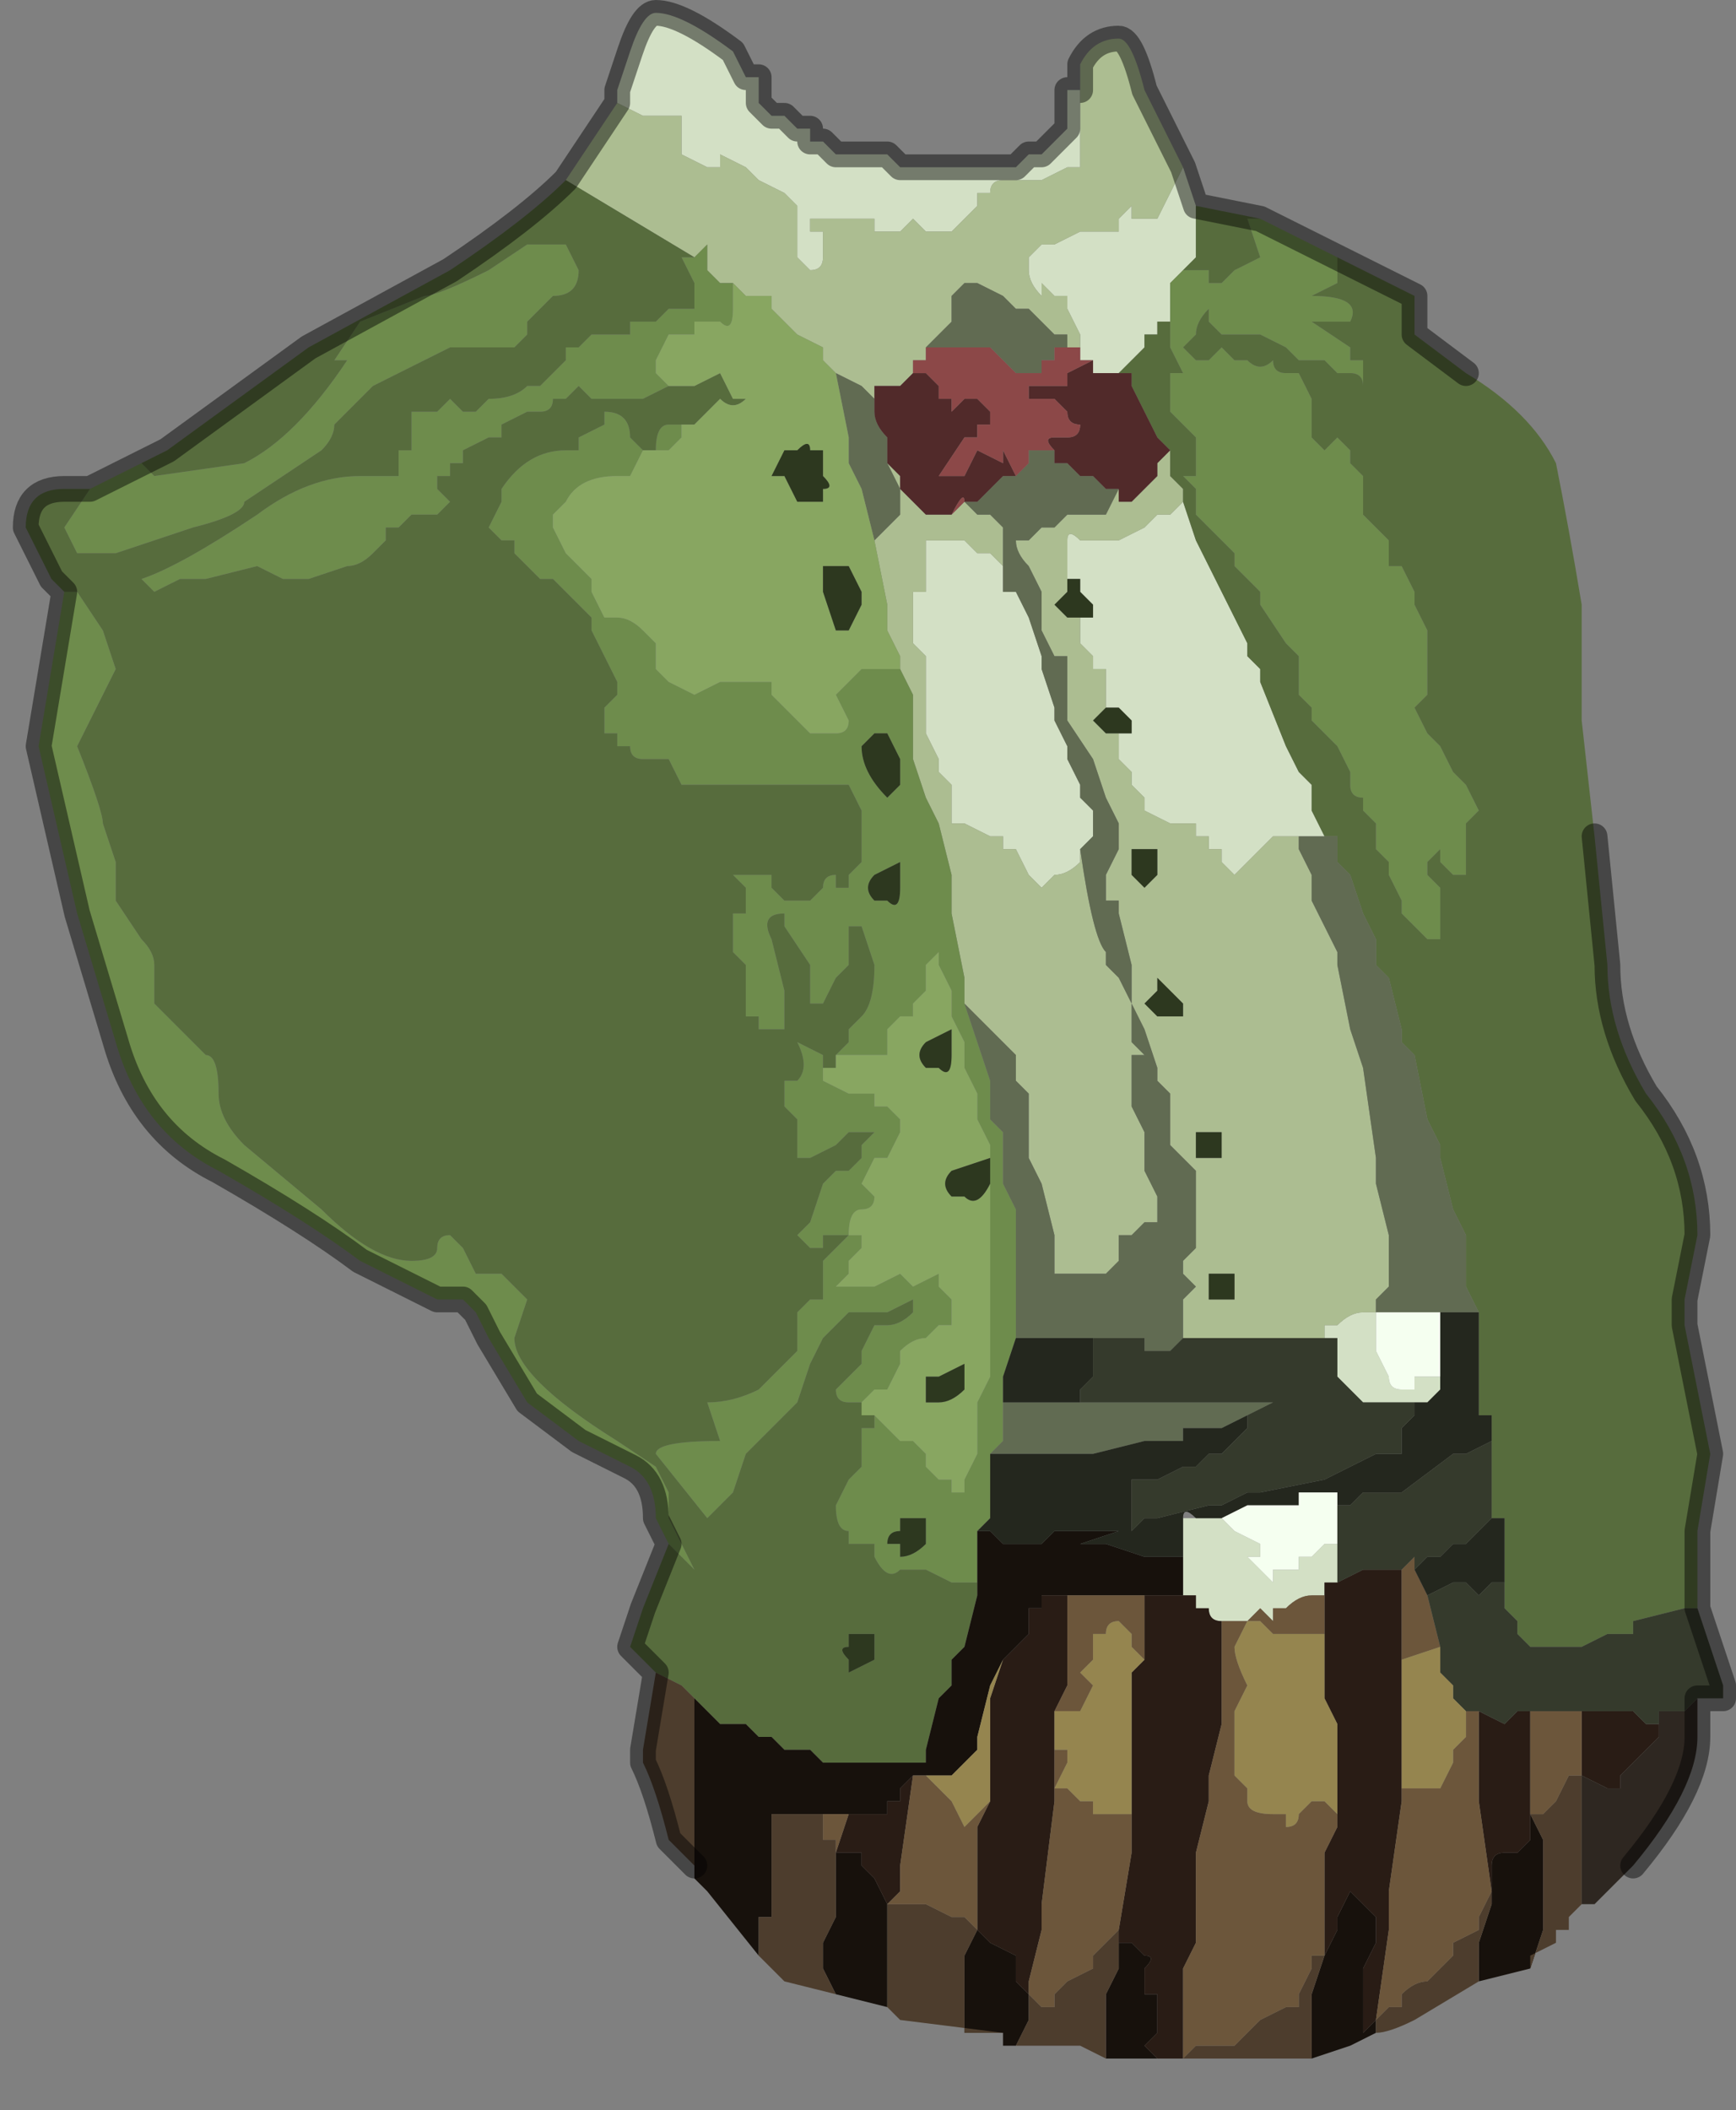 <?xml version="1.0" encoding="UTF-8" standalone="no"?>
<svg xmlns:xlink="http://www.w3.org/1999/xlink" height="8.2px" width="6.75px" xmlns="http://www.w3.org/2000/svg">
  <rect width="100%" height="100%" fill="#808080" stroke="none"/>
  <g transform="matrix(1.0, 0.0, 0.0, 1.0, 3.4, 3.55)">
    <path d="M0.8 -3.2 L0.8 -3.2 0.8 -3.05 0.8 -2.9 0.75 -2.9 0.75 -2.9 0.65 -2.85 0.65 -2.85 0.6 -2.85 0.6 -2.85 0.55 -2.85 0.5 -2.85 0.5 -2.85 Q0.45 -2.85 0.45 -2.8 L0.45 -2.8 0.4 -2.8 Q0.35 -2.85 0.4 -2.8 L0.4 -2.75 0.3 -2.65 0.3 -2.65 0.25 -2.65 0.25 -2.65 0.2 -2.65 0.15 -2.7 0.1 -2.65 0.1 -2.65 0.05 -2.65 0.0 -2.65 0.0 -2.7 -0.05 -2.7 -0.15 -2.7 -0.2 -2.7 -0.2 -2.7 -0.25 -2.7 -0.25 -2.65 -0.2 -2.65 -0.2 -2.55 Q-0.2 -2.5 -0.25 -2.5 L-0.3 -2.55 -0.3 -2.6 -0.3 -2.75 -0.35 -2.8 -0.35 -2.8 -0.45 -2.85 -0.5 -2.9 -0.5 -2.9 -0.6 -2.95 -0.6 -2.9 -0.65 -2.9 -0.75 -2.95 -0.75 -3.1 -0.9 -3.1 -1.0 -3.15 -1.0 -3.2 -0.95 -3.35 Q-0.9 -3.5 -0.85 -3.5 -0.75 -3.5 -0.55 -3.35 L-0.5 -3.25 -0.45 -3.25 -0.45 -3.25 -0.45 -3.15 -0.4 -3.1 -0.4 -3.1 -0.35 -3.1 -0.35 -3.1 -0.3 -3.05 -0.25 -3.05 -0.25 -3.0 -0.2 -3.0 -0.15 -2.95 -0.1 -2.95 0.0 -2.95 0.05 -2.95 0.1 -2.9 0.1 -2.9 0.25 -2.9 0.25 -2.9 0.4 -2.9 0.45 -2.9 0.55 -2.9 0.6 -2.95 0.65 -2.95 0.7 -3.0 0.7 -3.0 0.75 -3.05 0.75 -3.1 0.75 -3.2 0.8 -3.2 0.8 -3.2 M0.8 -2.15 L0.8 -2.25 0.75 -2.35 0.75 -2.4 0.7 -2.4 0.7 -2.4 0.65 -2.45 0.65 -2.4 Q0.6 -2.45 0.6 -2.5 L0.6 -2.55 0.65 -2.6 0.65 -2.6 0.7 -2.6 0.7 -2.6 0.8 -2.65 0.9 -2.65 0.9 -2.65 0.95 -2.65 0.95 -2.65 0.95 -2.7 1.0 -2.75 1.0 -2.7 1.05 -2.7 1.1 -2.7 1.15 -2.8 1.2 -2.9 1.25 -2.75 1.25 -2.55 1.2 -2.5 1.15 -2.45 1.15 -2.3 1.15 -2.3 1.1 -2.3 1.1 -2.25 1.05 -2.25 1.05 -2.2 1.0 -2.15 1.0 -2.15 0.95 -2.1 1.0 -2.1 0.9 -2.1 0.9 -2.1 0.85 -2.1 0.85 -2.15 0.8 -2.15 M1.2 -1.6 L1.25 -1.45 1.3 -1.35 1.35 -1.25 1.45 -1.05 1.45 -1.0 1.5 -0.95 1.5 -0.9 1.6 -0.65 1.65 -0.55 1.7 -0.5 1.7 -0.4 1.75 -0.3 1.75 -0.3 1.7 -0.3 1.65 -0.3 1.55 -0.3 1.5 -0.25 1.5 -0.25 1.45 -0.2 1.4 -0.15 1.35 -0.2 1.35 -0.25 1.3 -0.25 1.3 -0.3 1.25 -0.3 1.25 -0.35 1.2 -0.35 1.15 -0.35 1.05 -0.4 1.05 -0.45 1.0 -0.5 1.0 -0.55 0.95 -0.6 0.95 -0.7 1.0 -0.7 1.0 -0.75 0.95 -0.8 0.9 -0.8 0.9 -0.95 0.85 -0.95 0.85 -1.0 0.8 -1.05 0.8 -1.15 0.8 -1.15 Q0.8 -1.15 0.85 -1.15 L0.85 -1.2 0.8 -1.25 0.8 -1.3 0.8 -1.3 0.75 -1.3 0.75 -1.4 0.75 -1.45 Q0.75 -1.5 0.8 -1.45 L0.8 -1.45 0.85 -1.45 0.85 -1.45 0.9 -1.45 0.95 -1.45 1.05 -1.5 1.05 -1.5 1.1 -1.55 1.15 -1.55 1.15 -1.55 1.2 -1.6 M1.75 1.65 L1.75 1.6 1.8 1.6 Q1.85 1.55 1.9 1.55 L1.95 1.55 1.95 1.7 2.0 1.8 Q2.0 1.85 2.05 1.85 L2.1 1.85 2.1 1.8 2.2 1.8 2.2 1.85 2.15 1.9 2.1 1.9 2.05 1.9 2.0 1.9 1.9 1.9 1.85 1.85 1.8 1.8 1.8 1.75 1.8 1.65 1.75 1.65 M0.5 -1.35 L0.5 -1.25 0.55 -1.25 0.55 -1.25 0.6 -1.15 0.65 -1.0 0.65 -0.95 0.7 -0.8 0.7 -0.8 0.7 -0.75 0.75 -0.65 0.75 -0.6 0.8 -0.5 0.8 -0.45 0.85 -0.4 0.85 -0.35 0.85 -0.3 0.8 -0.25 0.8 -0.2 Q0.75 -0.15 0.7 -0.15 L0.7 -0.15 0.65 -0.1 0.65 -0.1 0.6 -0.15 0.6 -0.15 0.55 -0.25 0.5 -0.25 0.5 -0.3 0.45 -0.3 0.35 -0.35 0.35 -0.35 Q0.3 -0.35 0.3 -0.35 L0.3 -0.5 0.25 -0.55 0.25 -0.6 0.2 -0.7 0.2 -0.75 0.2 -0.85 0.2 -0.9 0.2 -1.0 0.15 -1.05 0.15 -1.15 0.15 -1.25 0.2 -1.25 0.2 -1.4 0.2 -1.45 0.3 -1.45 0.35 -1.45 0.4 -1.4 0.45 -1.4 0.45 -1.4 0.5 -1.35 M1.8 2.45 L1.8 2.6 1.75 2.6 1.75 2.65 1.7 2.65 Q1.65 2.65 1.6 2.7 L1.55 2.7 1.55 2.75 1.5 2.7 1.45 2.75 1.35 2.75 Q1.3 2.75 1.3 2.7 L1.25 2.7 1.25 2.65 1.2 2.65 1.2 2.6 1.2 2.5 1.2 2.35 1.25 2.35 1.35 2.35 1.4 2.4 1.5 2.45 1.5 2.5 1.45 2.5 1.55 2.6 1.55 2.55 1.65 2.55 1.65 2.5 Q1.65 2.5 1.7 2.5 L1.75 2.45 1.8 2.45" fill="#d3e0c5" fill-rule="evenodd" stroke="none"/>
    <path d="M-1.0 -3.15 L-0.9 -3.1 -0.75 -3.1 -0.75 -2.95 -0.65 -2.9 -0.6 -2.9 -0.6 -2.95 -0.5 -2.9 -0.5 -2.9 -0.45 -2.85 -0.35 -2.8 -0.35 -2.8 -0.3 -2.75 -0.3 -2.6 -0.3 -2.55 -0.25 -2.5 Q-0.2 -2.5 -0.2 -2.55 L-0.2 -2.65 -0.25 -2.65 -0.25 -2.7 -0.2 -2.7 -0.2 -2.7 -0.15 -2.7 -0.05 -2.7 0.0 -2.7 0.0 -2.65 0.05 -2.65 0.1 -2.65 0.1 -2.65 0.15 -2.7 0.2 -2.65 0.25 -2.65 0.25 -2.65 0.3 -2.65 0.3 -2.65 0.4 -2.75 0.4 -2.8 Q0.35 -2.85 0.4 -2.8 L0.45 -2.8 0.45 -2.8 Q0.45 -2.85 0.5 -2.85 L0.5 -2.85 0.55 -2.85 0.6 -2.85 0.6 -2.85 0.65 -2.85 0.65 -2.85 0.75 -2.9 0.75 -2.9 0.8 -2.9 0.8 -3.05 0.8 -3.2 0.8 -3.2 0.8 -3.3 Q0.85 -3.4 0.95 -3.4 1.0 -3.4 1.05 -3.2 L1.2 -2.9 1.2 -2.9 1.15 -2.8 1.1 -2.7 1.05 -2.7 1.0 -2.7 1.0 -2.75 0.95 -2.7 0.95 -2.65 0.95 -2.65 0.9 -2.65 0.9 -2.65 0.8 -2.65 0.7 -2.6 0.7 -2.6 0.65 -2.6 0.65 -2.6 0.6 -2.55 0.6 -2.5 Q0.6 -2.45 0.65 -2.4 L0.65 -2.45 0.7 -2.4 0.7 -2.4 0.75 -2.4 0.75 -2.35 0.8 -2.25 0.8 -2.15 0.8 -2.2 0.75 -2.2 0.75 -2.25 0.7 -2.25 0.65 -2.3 0.6 -2.35 0.55 -2.35 0.55 -2.35 0.5 -2.4 0.4 -2.45 0.35 -2.45 0.35 -2.45 0.3 -2.4 0.3 -2.35 0.3 -2.3 0.25 -2.25 0.25 -2.25 0.2 -2.2 0.2 -2.15 0.15 -2.15 0.15 -2.1 0.15 -2.1 0.1 -2.05 0.1 -2.05 0.05 -2.05 0.05 -2.05 0.0 -2.05 0.0 -2.0 -0.05 -2.05 -0.05 -2.05 -0.15 -2.1 -0.15 -2.1 -0.2 -2.15 -0.2 -2.2 -0.3 -2.25 -0.35 -2.3 -0.4 -2.35 -0.4 -2.4 -0.45 -2.4 -0.5 -2.4 -0.5 -2.4 -0.55 -2.45 -0.55 -2.45 -0.55 -2.45 -0.6 -2.45 -0.6 -2.45 -0.65 -2.5 -0.65 -2.55 -0.65 -2.6 -0.7 -2.55 -1.2 -2.85 -1.2 -2.85 -1.0 -3.15 M1.15 -1.8 L1.15 -1.7 1.2 -1.65 1.2 -1.6 1.15 -1.55 1.15 -1.55 1.1 -1.55 1.05 -1.5 1.05 -1.5 0.95 -1.45 0.9 -1.45 0.85 -1.45 0.85 -1.45 0.8 -1.45 0.8 -1.45 Q0.75 -1.5 0.75 -1.45 L0.75 -1.4 0.75 -1.3 0.8 -1.3 0.8 -1.3 0.75 -1.3 0.75 -1.25 0.7 -1.2 0.75 -1.15 0.8 -1.15 0.8 -1.05 0.85 -1.0 0.85 -0.95 0.9 -0.95 0.9 -0.8 0.9 -0.8 0.85 -0.75 0.9 -0.7 0.95 -0.7 0.95 -0.6 1.0 -0.55 1.0 -0.5 1.05 -0.45 1.05 -0.4 1.15 -0.35 1.2 -0.35 1.25 -0.35 1.25 -0.3 1.3 -0.3 1.3 -0.25 1.35 -0.25 1.35 -0.2 1.4 -0.15 1.45 -0.2 1.5 -0.25 1.5 -0.25 1.55 -0.3 1.65 -0.3 1.65 -0.25 1.7 -0.15 1.7 -0.05 1.75 0.05 1.8 0.15 1.8 0.2 1.85 0.45 1.9 0.6 1.95 0.95 1.95 1.05 2.0 1.25 2.0 1.35 2.0 1.45 1.95 1.5 1.95 1.55 1.9 1.55 Q1.85 1.55 1.8 1.6 L1.75 1.6 1.75 1.65 1.6 1.65 1.55 1.65 1.5 1.65 1.2 1.65 1.2 1.6 1.2 1.5 1.25 1.45 1.2 1.4 1.2 1.35 1.25 1.3 1.25 1.2 1.25 1.0 1.15 0.9 1.15 0.85 1.15 0.7 1.1 0.65 1.1 0.6 1.05 0.45 1.0 0.35 1.0 0.2 0.95 0.0 0.95 -0.05 0.9 -0.05 0.9 -0.1 0.9 -0.15 0.95 -0.25 0.95 -0.35 0.9 -0.45 0.85 -0.6 0.75 -0.75 0.75 -1.0 0.7 -1.0 0.65 -1.1 0.65 -1.15 0.65 -1.25 0.6 -1.35 0.6 -1.35 Q0.55 -1.4 0.55 -1.45 L0.6 -1.45 0.6 -1.45 0.65 -1.5 0.7 -1.5 0.75 -1.55 0.8 -1.55 0.9 -1.55 0.9 -1.55 0.95 -1.65 0.95 -1.6 1.0 -1.6 1.0 -1.6 1.05 -1.65 1.1 -1.7 1.1 -1.75 1.15 -1.8 M0.05 -1.75 L0.1 -1.7 0.1 -1.65 0.2 -1.55 0.2 -1.55 0.25 -1.55 0.25 -1.55 0.3 -1.55 0.3 -1.55 0.35 -1.6 0.35 -1.6 0.4 -1.55 0.45 -1.55 0.5 -1.5 0.5 -1.45 0.5 -1.4 0.5 -1.35 0.45 -1.4 0.45 -1.4 0.4 -1.4 0.35 -1.45 0.3 -1.45 0.2 -1.45 0.2 -1.4 0.2 -1.25 0.15 -1.25 0.15 -1.15 0.15 -1.05 0.2 -1.0 0.2 -0.9 0.2 -0.85 0.2 -0.75 0.2 -0.7 0.25 -0.6 0.25 -0.55 0.3 -0.5 0.3 -0.35 Q0.3 -0.35 0.35 -0.35 L0.35 -0.35 0.45 -0.3 0.5 -0.3 0.5 -0.25 0.55 -0.25 0.6 -0.15 0.6 -0.15 0.65 -0.1 0.65 -0.1 0.7 -0.15 0.7 -0.15 Q0.75 -0.15 0.8 -0.2 L0.8 -0.25 Q0.85 0.1 0.9 0.15 L0.9 0.2 0.95 0.25 1.0 0.35 1.0 0.5 1.05 0.55 1.0 0.55 1.0 0.65 1.0 0.75 1.05 0.85 1.05 1.0 1.1 1.1 1.1 1.2 1.05 1.2 1.0 1.25 0.95 1.25 0.95 1.35 0.9 1.4 0.8 1.4 0.7 1.4 0.7 1.25 0.65 1.05 0.6 0.95 0.6 0.7 0.55 0.65 0.55 0.55 0.5 0.5 0.45 0.45 0.35 0.35 0.35 0.25 0.3 0.0 0.3 -0.15 0.25 -0.35 0.2 -0.45 0.15 -0.6 0.15 -0.85 0.1 -0.95 0.1 -1.0 0.05 -1.1 0.05 -1.2 0.0 -1.45 0.05 -1.5 0.1 -1.55 0.1 -1.65 0.05 -1.75 M1.0 -0.25 L1.0 -0.15 1.05 -0.1 1.1 -0.15 1.1 -0.25 1.05 -0.25 1.0 -0.25 M1.35 0.85 L1.3 0.85 1.25 0.85 1.25 0.95 1.3 0.95 1.35 0.95 1.35 0.85 M1.1 0.25 Q1.1 0.25 1.1 0.3 L1.05 0.35 1.1 0.4 1.15 0.4 1.2 0.4 1.2 0.35 1.15 0.3 1.1 0.25 M1.3 1.45 L1.3 1.5 1.35 1.5 1.4 1.5 1.4 1.4 1.35 1.4 1.3 1.4 1.3 1.45" fill="#acbd91" fill-rule="evenodd" stroke="none"/>
    <path d="M-0.7 -2.55 L-0.65 -2.6 -0.65 -2.55 -0.65 -2.5 -0.6 -2.45 -0.6 -2.45 -0.55 -2.45 -0.55 -2.45 -0.55 -2.4 -0.55 -2.35 Q-0.55 -2.25 -0.6 -2.3 L-0.7 -2.3 -0.7 -2.25 -0.8 -2.25 -0.8 -2.25 -0.85 -2.15 -0.85 -2.1 -0.8 -2.05 -0.9 -2.0 -0.95 -2.0 -0.95 -2.0 -1.0 -2.0 -1.05 -2.0 -1.1 -2.0 -1.1 -2.0 -1.15 -2.05 -1.2 -2.0 -1.2 -2.0 -1.25 -2.0 -1.25 -2.0 Q-1.25 -1.95 -1.3 -1.95 L-1.3 -1.95 -1.35 -1.95 -1.45 -1.9 -1.45 -1.85 -1.5 -1.85 -1.5 -1.85 -1.6 -1.8 -1.6 -1.75 -1.65 -1.75 -1.65 -1.7 -1.7 -1.7 -1.7 -1.65 -1.65 -1.6 -1.7 -1.55 -1.75 -1.55 -1.8 -1.55 -1.8 -1.55 -1.85 -1.5 -1.9 -1.5 -1.9 -1.45 -1.9 -1.45 -1.95 -1.4 Q-2.0 -1.35 -2.05 -1.35 L-2.2 -1.3 -2.3 -1.3 Q-2.3 -1.3 -2.4 -1.35 L-2.6 -1.3 -2.7 -1.3 -2.8 -1.25 -2.85 -1.3 Q-2.7 -1.35 -2.4 -1.55 -2.2 -1.7 -2.0 -1.7 L-2.0 -1.7 -1.95 -1.7 -1.9 -1.7 -1.85 -1.7 -1.85 -1.8 -1.8 -1.8 -1.8 -1.95 -1.75 -1.95 -1.7 -1.95 -1.7 -1.95 -1.65 -2.0 -1.6 -1.95 -1.6 -1.95 -1.55 -1.95 -1.55 -1.95 -1.5 -2.0 -1.5 -2.0 Q-1.4 -2.0 -1.35 -2.05 L-1.3 -2.05 -1.2 -2.15 -1.2 -2.2 Q-1.15 -2.2 -1.15 -2.2 L-1.1 -2.25 -1.05 -2.25 Q-1.0 -2.25 -0.95 -2.25 L-0.95 -2.3 -0.85 -2.3 -0.8 -2.35 -0.75 -2.35 Q-0.75 -2.35 -0.7 -2.35 L-0.7 -2.45 -0.75 -2.55 -0.75 -2.55 -0.7 -2.55 -0.7 -2.55 M1.2 -2.5 L1.25 -2.5 1.25 -2.5 1.3 -2.5 1.3 -2.45 1.35 -2.45 1.35 -2.45 1.4 -2.5 1.5 -2.55 1.45 -2.7 1.5 -2.7 1.8 -2.55 1.8 -2.45 1.7 -2.4 Q1.9 -2.4 1.85 -2.3 L1.7 -2.3 1.85 -2.2 1.85 -2.15 1.9 -2.15 1.9 -2.05 1.9 -2.05 Q1.9 -2.1 1.85 -2.1 L1.8 -2.1 1.8 -2.1 1.75 -2.15 1.7 -2.15 1.7 -2.15 1.65 -2.15 1.65 -2.15 1.6 -2.2 1.6 -2.2 1.5 -2.25 1.45 -2.25 1.45 -2.25 1.4 -2.25 1.35 -2.25 Q1.35 -2.25 1.3 -2.3 L1.3 -2.35 Q1.25 -2.3 1.25 -2.25 L1.2 -2.2 1.25 -2.15 1.3 -2.15 1.35 -2.2 1.4 -2.15 1.4 -2.15 1.45 -2.15 Q1.5 -2.1 1.55 -2.15 1.55 -2.1 1.6 -2.1 L1.6 -2.1 1.65 -2.1 1.7 -2.0 1.7 -2.0 1.7 -1.85 1.75 -1.8 1.8 -1.85 1.85 -1.8 1.85 -1.75 1.9 -1.7 1.9 -1.55 1.95 -1.5 2.0 -1.45 2.0 -1.35 2.05 -1.35 2.1 -1.25 2.1 -1.2 2.15 -1.1 2.15 -0.95 2.15 -0.85 2.15 -0.85 2.1 -0.8 2.15 -0.7 2.2 -0.65 2.25 -0.55 2.3 -0.5 2.3 -0.5 2.35 -0.4 2.3 -0.35 2.3 -0.3 2.3 -0.15 2.25 -0.15 2.2 -0.2 2.2 -0.25 2.15 -0.2 2.15 -0.15 2.15 -0.15 2.2 -0.1 2.2 0.1 2.15 0.1 2.05 0.0 2.05 -0.05 2.0 -0.15 2.0 -0.2 1.95 -0.25 1.95 -0.35 1.9 -0.4 1.9 -0.45 Q1.85 -0.45 1.85 -0.5 L1.85 -0.55 1.8 -0.65 1.7 -0.75 1.7 -0.8 1.7 -0.8 1.65 -0.85 1.65 -1.0 1.6 -1.05 1.5 -1.2 1.5 -1.25 1.45 -1.3 1.4 -1.35 1.4 -1.4 1.35 -1.45 1.3 -1.5 1.3 -1.5 1.25 -1.55 1.25 -1.65 1.2 -1.7 1.25 -1.7 1.25 -1.8 1.25 -1.85 1.2 -1.9 1.15 -1.95 1.15 -2.0 Q1.15 -2.05 1.15 -2.1 L1.2 -2.1 1.15 -2.2 1.15 -2.25 1.15 -2.3 1.15 -2.3 1.15 -2.45 1.2 -2.5 M1.15 -2.3 L1.15 -2.3 M0.35 0.35 L0.45 0.65 0.45 0.8 0.5 0.85 0.5 1.05 0.55 1.15 0.55 1.3 0.55 1.6 0.55 1.65 0.5 1.8 0.5 1.9 0.5 2.05 0.45 2.1 0.45 2.15 0.45 2.35 0.4 2.4 0.4 2.6 0.35 2.6 0.3 2.6 0.2 2.55 0.15 2.55 0.1 2.55 Q0.05 2.6 0.0 2.5 L0.0 2.45 -0.05 2.45 -0.1 2.45 -0.1 2.4 Q-0.15 2.4 -0.15 2.3 L-0.15 2.3 -0.1 2.2 -0.05 2.15 -0.05 2.05 -0.05 2.0 0.0 2.0 0.0 1.95 -0.05 1.9 -0.1 1.9 Q-0.15 1.9 -0.15 1.85 L-0.15 1.85 -0.1 1.8 -0.05 1.75 -0.05 1.7 0.0 1.6 0.05 1.6 Q0.1 1.6 0.15 1.55 L0.15 1.5 0.05 1.55 0.0 1.55 -0.05 1.55 -0.1 1.55 -0.15 1.6 -0.2 1.65 -0.2 1.65 -0.25 1.75 -0.25 1.75 -0.3 1.9 -0.3 1.9 -0.35 1.95 -0.35 1.95 -0.5 2.1 -0.55 2.25 -0.65 2.35 -0.85 2.1 Q-0.85 2.05 -0.6 2.05 L-0.65 1.9 Q-0.55 1.9 -0.45 1.85 L-0.35 1.75 -0.35 1.75 -0.3 1.7 -0.3 1.65 -0.3 1.55 -0.25 1.5 -0.2 1.5 -0.2 1.45 -0.2 1.4 -0.2 1.35 -0.15 1.3 -0.15 1.3 -0.1 1.25 -0.1 1.25 -0.15 1.25 -0.2 1.25 -0.2 1.3 -0.25 1.3 -0.3 1.25 -0.25 1.2 -0.25 1.2 -0.2 1.05 -0.15 1.0 -0.15 1.0 -0.1 1.0 -0.1 1.0 -0.05 0.95 -0.05 0.9 0.0 0.85 0.0 0.85 -0.1 0.85 -0.1 0.85 -0.15 0.9 -0.15 0.9 -0.25 0.95 -0.3 0.95 -0.3 0.8 -0.35 0.75 -0.35 0.65 -0.3 0.65 -0.3 0.65 Q-0.25 0.6 -0.3 0.5 L-0.2 0.55 -0.2 0.6 -0.2 0.65 -0.1 0.7 0.0 0.7 0.0 0.75 0.05 0.75 0.1 0.8 0.1 0.85 0.05 0.95 0.0 0.95 0.0 0.95 -0.05 1.05 0.0 1.1 Q0.0 1.15 -0.05 1.15 L-0.05 1.15 Q-0.1 1.15 -0.1 1.25 L-0.05 1.25 -0.05 1.3 -0.1 1.35 -0.1 1.4 -0.15 1.45 -0.1 1.45 -0.05 1.45 Q0.0 1.45 0.0 1.45 L0.0 1.45 0.1 1.4 0.15 1.45 0.25 1.4 0.25 1.45 0.3 1.5 0.3 1.6 0.25 1.6 0.2 1.65 Q0.15 1.65 0.1 1.7 L0.1 1.75 0.05 1.85 0.0 1.85 0.0 1.85 -0.05 1.9 -0.05 1.95 0.0 1.95 0.05 2.0 0.1 2.05 0.15 2.05 0.2 2.1 0.2 2.15 0.25 2.2 0.3 2.2 0.3 2.25 0.35 2.25 0.35 2.2 0.4 2.1 0.4 2.05 0.4 1.9 0.45 1.8 0.45 1.65 0.45 1.55 0.45 1.25 0.45 1.15 0.45 1.05 0.45 1.0 0.45 0.9 0.4 0.8 0.4 0.7 0.35 0.6 0.35 0.5 0.3 0.4 0.3 0.3 0.25 0.2 0.25 0.15 0.25 0.15 0.2 0.2 0.2 0.3 0.15 0.35 0.15 0.4 0.1 0.4 0.05 0.45 0.05 0.55 0.0 0.55 -0.1 0.55 -0.15 0.55 -0.1 0.5 -0.1 0.45 -0.05 0.4 Q0.0 0.35 0.0 0.2 L-0.05 0.05 -0.1 0.05 -0.1 0.1 -0.1 0.2 -0.15 0.25 -0.2 0.35 -0.25 0.35 -0.25 0.2 -0.35 0.05 -0.35 0.0 Q-0.45 0.0 -0.4 0.1 L-0.4 0.1 -0.35 0.3 -0.35 0.45 -0.45 0.45 -0.45 0.4 -0.5 0.4 -0.5 0.4 -0.5 0.2 -0.55 0.15 -0.55 0.1 -0.55 0.0 -0.5 0.0 -0.5 -0.1 -0.55 -0.15 -0.5 -0.15 -0.45 -0.15 -0.4 -0.15 -0.4 -0.1 -0.35 -0.05 -0.3 -0.05 Q-0.25 -0.05 -0.25 -0.05 L-0.2 -0.1 Q-0.2 -0.15 -0.15 -0.15 L-0.15 -0.1 -0.1 -0.1 -0.1 -0.15 -0.05 -0.2 -0.05 -0.25 -0.05 -0.4 -0.1 -0.5 -0.15 -0.5 -0.15 -0.5 -0.2 -0.5 -0.25 -0.5 -0.3 -0.5 -0.3 -0.5 -0.35 -0.5 -0.45 -0.5 -0.55 -0.5 -0.55 -0.5 -0.65 -0.5 -0.7 -0.5 -0.75 -0.5 -0.8 -0.6 -0.9 -0.6 -0.9 -0.6 Q-0.95 -0.6 -0.95 -0.65 L-1.0 -0.65 -1.0 -0.7 -1.05 -0.7 -1.05 -0.8 -1.05 -0.8 -1.0 -0.85 -1.0 -0.9 -1.05 -1.0 -1.1 -1.1 -1.1 -1.15 -1.25 -1.3 -1.25 -1.3 -1.3 -1.3 -1.3 -1.3 -1.35 -1.35 -1.35 -1.35 -1.4 -1.4 -1.4 -1.45 -1.45 -1.45 -1.5 -1.5 -1.5 -1.5 -1.45 -1.6 -1.45 -1.65 Q-1.35 -1.8 -1.2 -1.8 L-1.2 -1.8 -1.15 -1.8 -1.15 -1.85 -1.05 -1.9 -1.05 -1.95 Q-0.95 -1.95 -0.95 -1.85 L-0.95 -1.85 -0.9 -1.8 -0.85 -1.8 Q-0.85 -1.9 -0.8 -1.9 L-0.75 -1.9 -0.75 -1.85 -0.8 -1.8 -0.8 -1.8 -0.9 -1.8 -0.95 -1.7 -0.95 -1.7 -1.0 -1.7 -1.0 -1.7 Q-1.15 -1.7 -1.2 -1.6 L-1.25 -1.55 -1.25 -1.5 -1.2 -1.4 -1.15 -1.35 -1.1 -1.3 -1.1 -1.25 -1.05 -1.15 -1.0 -1.15 Q-0.95 -1.15 -0.9 -1.1 L-0.9 -1.1 -0.85 -1.05 -0.85 -0.95 -0.8 -0.9 -0.7 -0.85 -0.6 -0.9 -0.6 -0.9 -0.55 -0.9 -0.45 -0.9 Q-0.45 -0.9 -0.4 -0.9 L-0.4 -0.85 -0.35 -0.8 -0.35 -0.8 -0.3 -0.75 -0.25 -0.7 -0.2 -0.7 -0.2 -0.7 -0.15 -0.7 -0.15 -0.7 Q-0.1 -0.7 -0.1 -0.75 L-0.15 -0.85 -0.1 -0.9 -0.05 -0.95 -0.05 -0.95 0.0 -0.95 0.0 -0.95 0.05 -0.95 0.1 -0.95 0.15 -0.85 0.15 -0.6 0.2 -0.45 0.25 -0.35 0.3 -0.15 0.3 0.0 0.35 0.25 0.35 0.35 M0.05 -0.7 L0.0 -0.7 -0.05 -0.65 -0.05 -0.65 Q-0.05 -0.55 0.05 -0.45 L0.05 -0.45 0.1 -0.5 0.1 -0.6 0.1 -0.6 0.05 -0.7 0.05 -0.7 M0.0 -0.05 L0.05 -0.05 Q0.1 0.0 0.1 -0.1 L0.1 -0.2 0.0 -0.15 0.0 -0.15 Q-0.05 -0.1 0.0 -0.05 L0.0 -0.05 M0.1 2.4 Q0.05 2.4 0.05 2.45 L0.1 2.45 0.1 2.5 Q0.15 2.5 0.2 2.45 L0.2 2.35 0.1 2.35 0.1 2.4 M-2.85 -1.75 L-2.8 -1.7 -2.45 -1.75 Q-2.25 -1.85 -2.05 -2.15 L-2.1 -2.15 -2.0 -2.3 -1.75 -2.4 Q-1.7 -2.4 -1.5 -2.5 L-1.35 -2.6 -1.2 -2.6 -1.15 -2.5 Q-1.15 -2.4 -1.25 -2.4 L-1.35 -2.3 -1.35 -2.25 -1.3 -2.25 -1.35 -2.25 -1.35 -2.25 -1.4 -2.2 -1.45 -2.2 -1.45 -2.2 -1.55 -2.2 -1.55 -2.2 -1.6 -2.2 -1.65 -2.2 -1.85 -2.1 -1.95 -2.05 -2.1 -1.9 Q-2.1 -1.85 -2.15 -1.8 L-2.3 -1.7 -2.45 -1.6 Q-2.45 -1.55 -2.65 -1.5 L-2.95 -1.4 -3.1 -1.4 -3.15 -1.5 -3.05 -1.65 -3.05 -1.65 -2.85 -1.75 M-3.15 -1.25 L-3.15 -1.25 -3.1 -1.25 -3.0 -1.1 -2.95 -0.95 -3.1 -0.65 Q-3.0 -0.4 -3.0 -0.35 L-2.95 -0.2 -2.95 -0.05 -2.85 0.1 Q-2.8 0.15 -2.8 0.2 L-2.8 0.35 -2.6 0.55 Q-2.55 0.55 -2.55 0.7 -2.55 0.8 -2.45 0.9 L-2.15 1.15 Q-1.95 1.35 -1.8 1.35 -1.7 1.35 -1.7 1.3 -1.7 1.25 -1.65 1.25 L-1.6 1.3 -1.55 1.4 -1.45 1.4 -1.35 1.5 -1.4 1.65 Q-1.4 1.8 -1.0 2.05 L-0.85 2.15 -0.8 2.25 -0.8 2.35 -0.7 2.55 -0.8 2.45 -0.85 2.35 Q-0.85 2.2 -0.95 2.15 L-1.15 2.05 -1.35 1.9 -1.5 1.65 -1.55 1.55 -1.6 1.5 -1.7 1.5 -2.0 1.35 Q-2.2 1.2 -2.55 1.0 -2.85 0.85 -2.95 0.5 L-3.1 0.0 -3.25 -0.65 -3.15 -1.25" fill="#6e8c4c" fill-rule="evenodd" stroke="none"/>
    <path d="M-1.2 -2.85 L-0.7 -2.55 -0.7 -2.55 -0.75 -2.55 -0.75 -2.55 -0.7 -2.45 -0.7 -2.35 Q-0.75 -2.35 -0.75 -2.35 L-0.8 -2.35 -0.85 -2.3 -0.95 -2.3 -0.95 -2.25 Q-1.0 -2.25 -1.05 -2.25 L-1.1 -2.25 -1.15 -2.2 Q-1.15 -2.2 -1.2 -2.2 L-1.2 -2.15 -1.3 -2.05 -1.35 -2.05 Q-1.4 -2.0 -1.5 -2.0 L-1.5 -2.0 -1.55 -1.95 -1.55 -1.95 -1.6 -1.95 -1.6 -1.95 -1.65 -2.0 -1.7 -1.95 -1.7 -1.95 -1.75 -1.95 -1.8 -1.95 -1.8 -1.8 -1.85 -1.8 -1.85 -1.7 -1.9 -1.7 -1.95 -1.7 -2.0 -1.7 -2.0 -1.7 Q-2.2 -1.7 -2.4 -1.55 -2.7 -1.35 -2.85 -1.3 L-2.8 -1.25 -2.7 -1.3 -2.6 -1.3 -2.4 -1.35 Q-2.3 -1.3 -2.3 -1.3 L-2.2 -1.3 -2.05 -1.35 Q-2.0 -1.35 -1.95 -1.4 L-1.9 -1.45 -1.9 -1.45 -1.9 -1.5 -1.85 -1.5 -1.8 -1.55 -1.8 -1.55 -1.75 -1.55 -1.7 -1.55 -1.65 -1.6 -1.7 -1.65 -1.7 -1.7 -1.65 -1.7 -1.65 -1.75 -1.6 -1.75 -1.6 -1.8 -1.5 -1.85 -1.5 -1.85 -1.45 -1.85 -1.45 -1.9 -1.35 -1.95 -1.3 -1.95 -1.3 -1.95 Q-1.25 -1.95 -1.25 -2.0 L-1.25 -2.0 -1.2 -2.0 -1.2 -2.0 -1.15 -2.05 -1.1 -2.0 -1.1 -2.0 -1.05 -2.0 -1.0 -2.0 -0.95 -2.0 -0.95 -2.0 -0.9 -2.0 -0.8 -2.05 -0.75 -2.05 -0.7 -2.05 -0.6 -2.1 -0.6 -2.1 -0.55 -2.0 -0.5 -2.0 Q-0.55 -1.95 -0.6 -2.0 L-0.65 -1.95 -0.7 -1.9 -0.75 -1.9 -0.8 -1.9 Q-0.85 -1.9 -0.85 -1.8 L-0.9 -1.8 -0.95 -1.85 -0.95 -1.85 Q-0.95 -1.95 -1.05 -1.95 L-1.05 -1.9 -1.15 -1.85 -1.15 -1.8 -1.2 -1.8 -1.2 -1.8 Q-1.35 -1.8 -1.45 -1.65 L-1.45 -1.6 -1.5 -1.5 -1.5 -1.5 -1.45 -1.45 -1.4 -1.45 -1.4 -1.4 -1.35 -1.35 -1.35 -1.35 -1.3 -1.3 -1.3 -1.3 -1.25 -1.3 -1.25 -1.3 -1.1 -1.15 -1.1 -1.1 -1.05 -1.0 -1.0 -0.9 -1.0 -0.85 -1.05 -0.8 -1.05 -0.8 -1.05 -0.7 -1.0 -0.7 -1.0 -0.65 -0.95 -0.65 Q-0.95 -0.6 -0.9 -0.6 L-0.9 -0.6 -0.8 -0.6 -0.75 -0.5 -0.7 -0.5 -0.65 -0.5 -0.55 -0.5 -0.55 -0.5 -0.45 -0.5 -0.35 -0.5 -0.3 -0.5 -0.3 -0.5 -0.25 -0.5 -0.2 -0.5 -0.15 -0.5 -0.15 -0.5 -0.1 -0.5 -0.05 -0.4 -0.05 -0.25 -0.05 -0.2 -0.1 -0.15 -0.1 -0.1 -0.15 -0.1 -0.15 -0.15 Q-0.2 -0.15 -0.2 -0.1 L-0.25 -0.05 Q-0.25 -0.05 -0.3 -0.05 L-0.35 -0.05 -0.4 -0.1 -0.4 -0.15 -0.45 -0.15 -0.5 -0.15 -0.55 -0.15 -0.5 -0.1 -0.5 0.0 -0.55 0.0 -0.55 0.1 -0.55 0.15 -0.5 0.2 -0.5 0.4 -0.5 0.4 -0.45 0.4 -0.45 0.45 -0.35 0.45 -0.35 0.3 -0.4 0.1 -0.4 0.1 Q-0.45 0.0 -0.35 0.0 L-0.35 0.05 -0.25 0.2 -0.25 0.35 -0.2 0.35 -0.15 0.25 -0.1 0.2 -0.1 0.1 -0.1 0.05 -0.05 0.05 0.0 0.2 Q0.0 0.35 -0.05 0.4 L-0.1 0.45 -0.1 0.5 -0.15 0.55 -0.15 0.6 -0.2 0.6 -0.2 0.55 -0.3 0.5 Q-0.25 0.6 -0.3 0.65 L-0.3 0.65 -0.35 0.65 -0.35 0.75 -0.3 0.8 -0.3 0.95 -0.25 0.95 -0.15 0.9 -0.15 0.9 -0.1 0.85 -0.1 0.85 0.0 0.85 0.0 0.85 -0.05 0.9 -0.05 0.95 -0.1 1.0 -0.1 1.0 -0.15 1.0 -0.15 1.0 -0.2 1.05 -0.25 1.2 -0.25 1.2 -0.3 1.25 -0.25 1.3 -0.2 1.3 -0.2 1.25 -0.15 1.25 -0.1 1.25 -0.1 1.25 -0.15 1.3 -0.15 1.3 -0.2 1.35 -0.2 1.4 -0.2 1.45 -0.2 1.5 -0.25 1.5 -0.3 1.55 -0.3 1.65 -0.3 1.7 -0.35 1.75 -0.35 1.75 -0.45 1.85 Q-0.55 1.9 -0.65 1.9 L-0.6 2.05 Q-0.85 2.05 -0.85 2.1 L-0.65 2.35 -0.55 2.25 -0.5 2.1 -0.35 1.95 -0.35 1.95 -0.3 1.9 -0.3 1.9 -0.25 1.75 -0.25 1.75 -0.2 1.65 -0.2 1.65 -0.15 1.6 -0.1 1.55 -0.05 1.55 0.0 1.55 0.05 1.55 0.15 1.5 0.15 1.55 Q0.1 1.6 0.05 1.6 L0.0 1.6 -0.05 1.7 -0.05 1.75 -0.1 1.8 -0.15 1.85 -0.15 1.85 Q-0.15 1.9 -0.1 1.9 L-0.05 1.9 0.0 1.95 0.0 2.0 -0.05 2.0 -0.05 2.05 -0.05 2.15 -0.1 2.2 -0.15 2.3 -0.15 2.3 Q-0.15 2.4 -0.1 2.4 L-0.1 2.45 -0.05 2.45 0.0 2.45 0.0 2.5 Q0.05 2.6 0.1 2.55 L0.15 2.55 0.2 2.55 0.3 2.6 0.35 2.6 0.4 2.6 0.4 2.65 0.35 2.85 0.3 2.9 0.3 3.0 0.25 3.05 0.2 3.25 0.2 3.3 0.15 3.3 0.1 3.3 0.05 3.3 0.0 3.3 -0.1 3.3 -0.1 3.3 -0.2 3.3 -0.25 3.25 -0.25 3.25 -0.3 3.25 -0.3 3.25 -0.35 3.25 -0.4 3.2 -0.45 3.2 -0.5 3.15 -0.5 3.15 -0.55 3.15 -0.55 3.15 -0.6 3.15 -0.65 3.1 -0.7 3.05 -0.75 3.0 -0.85 2.95 -0.95 2.85 -0.9 2.7 -0.8 2.45 -0.7 2.55 -0.8 2.35 -0.8 2.25 -0.85 2.15 -1.0 2.05 Q-1.4 1.8 -1.4 1.65 L-1.35 1.5 -1.45 1.4 -1.55 1.4 -1.6 1.3 -1.65 1.25 Q-1.7 1.25 -1.7 1.3 -1.7 1.35 -1.8 1.35 -1.95 1.35 -2.15 1.15 L-2.45 0.9 Q-2.55 0.8 -2.55 0.7 -2.55 0.55 -2.6 0.55 L-2.8 0.35 -2.8 0.2 Q-2.8 0.15 -2.85 0.1 L-2.95 -0.05 -2.95 -0.2 -3.0 -0.35 Q-3.0 -0.4 -3.1 -0.65 L-2.95 -0.95 -3.0 -1.1 -3.1 -1.25 -3.15 -1.25 -3.15 -1.25 -3.2 -1.3 -3.3 -1.5 Q-3.3 -1.65 -3.15 -1.65 L-3.05 -1.65 -3.05 -1.65 -3.15 -1.5 -3.1 -1.4 -2.95 -1.4 -2.65 -1.5 Q-2.45 -1.55 -2.45 -1.6 L-2.3 -1.7 -2.15 -1.8 Q-2.1 -1.85 -2.1 -1.9 L-1.95 -2.05 -1.85 -2.1 -1.65 -2.2 -1.6 -2.2 -1.55 -2.2 -1.55 -2.2 -1.45 -2.2 -1.45 -2.2 -1.4 -2.2 -1.35 -2.25 -1.35 -2.25 -1.3 -2.25 -1.35 -2.25 -1.35 -2.3 -1.25 -2.4 Q-1.15 -2.4 -1.15 -2.5 L-1.2 -2.6 -1.35 -2.6 -1.5 -2.5 Q-1.7 -2.4 -1.75 -2.4 L-2.0 -2.3 -2.1 -2.15 -2.05 -2.15 Q-2.25 -1.85 -2.45 -1.75 L-2.8 -1.7 -2.85 -1.75 -2.75 -1.8 -2.2 -2.2 -1.65 -2.5 Q-1.35 -2.7 -1.2 -2.85 M1.2 -2.5 L1.25 -2.55 1.25 -2.75 1.5 -2.7 1.45 -2.7 1.5 -2.55 1.4 -2.5 1.35 -2.45 1.35 -2.45 1.3 -2.45 1.3 -2.5 1.25 -2.5 1.25 -2.5 1.2 -2.5 M1.15 -2.3 L1.15 -2.3 1.15 -2.25 1.15 -2.2 1.2 -2.1 1.15 -2.1 Q1.15 -2.05 1.15 -2.0 L1.15 -1.95 1.2 -1.9 1.25 -1.85 1.25 -1.8 1.25 -1.7 1.2 -1.7 1.25 -1.65 1.25 -1.55 1.3 -1.5 1.3 -1.5 1.35 -1.45 1.4 -1.4 1.4 -1.35 1.45 -1.3 1.5 -1.25 1.5 -1.2 1.6 -1.05 1.65 -1.0 1.65 -0.85 1.7 -0.8 1.7 -0.8 1.7 -0.75 1.8 -0.65 1.85 -0.55 1.85 -0.5 Q1.85 -0.45 1.9 -0.45 L1.9 -0.4 1.95 -0.35 1.95 -0.25 2.0 -0.2 2.0 -0.15 2.05 -0.05 2.05 0.0 2.15 0.1 2.2 0.1 2.2 -0.1 2.15 -0.15 2.15 -0.15 2.15 -0.2 2.2 -0.25 2.2 -0.2 2.25 -0.15 2.3 -0.15 2.3 -0.3 2.3 -0.35 2.35 -0.4 2.3 -0.5 2.3 -0.5 2.25 -0.55 2.2 -0.65 2.15 -0.7 2.1 -0.8 2.15 -0.85 2.15 -0.85 2.15 -0.95 2.15 -1.1 2.1 -1.2 2.1 -1.25 2.05 -1.35 2.0 -1.35 2.0 -1.45 1.95 -1.5 1.9 -1.55 1.9 -1.7 1.85 -1.75 1.85 -1.8 1.8 -1.85 1.75 -1.8 1.7 -1.85 1.7 -2.0 1.7 -2.0 1.65 -2.1 1.6 -2.1 1.6 -2.1 Q1.55 -2.1 1.55 -2.15 1.5 -2.1 1.45 -2.15 L1.4 -2.15 1.4 -2.15 1.35 -2.2 1.3 -2.15 1.25 -2.15 1.2 -2.2 1.25 -2.25 Q1.25 -2.3 1.3 -2.35 L1.3 -2.3 Q1.35 -2.25 1.35 -2.25 L1.4 -2.25 1.45 -2.25 1.45 -2.25 1.5 -2.25 1.6 -2.2 1.6 -2.2 1.65 -2.15 1.65 -2.15 1.7 -2.15 1.7 -2.15 1.75 -2.15 1.8 -2.1 1.8 -2.1 1.85 -2.1 Q1.9 -2.1 1.9 -2.05 L1.9 -2.05 1.9 -2.15 1.85 -2.15 1.85 -2.2 1.7 -2.3 1.85 -2.3 Q1.9 -2.4 1.7 -2.4 L1.8 -2.45 1.8 -2.55 2.1 -2.4 2.1 -2.25 2.3 -2.1 Q2.55 -1.95 2.65 -1.75 2.7 -1.5 2.75 -1.2 L2.75 -0.75 2.8 -0.3 2.85 0.2 Q2.85 0.45 3.0 0.7 3.2 0.95 3.2 1.25 L3.15 1.5 3.15 1.6 3.25 2.1 3.2 2.4 3.2 2.7 3.15 2.7 2.95 2.75 2.95 2.8 2.9 2.8 2.85 2.8 2.75 2.85 2.7 2.85 2.65 2.85 2.6 2.85 2.55 2.85 2.5 2.8 2.5 2.75 2.45 2.7 2.45 2.6 2.45 2.35 2.4 2.35 2.4 2.2 2.4 2.05 2.4 1.95 2.35 1.95 Q2.35 1.9 2.35 1.8 L2.35 1.55 2.3 1.45 2.3 1.35 2.3 1.25 2.25 1.15 2.2 0.95 2.2 0.9 2.15 0.8 2.1 0.55 2.05 0.5 2.05 0.45 2.0 0.25 1.95 0.2 1.95 0.1 1.9 0.0 1.85 -0.15 1.8 -0.2 1.8 -0.3 1.75 -0.3 1.7 -0.4 1.7 -0.5 1.65 -0.55 1.6 -0.65 1.5 -0.9 1.5 -0.95 1.45 -1.0 1.45 -1.05 1.35 -1.25 1.3 -1.35 1.25 -1.45 1.2 -1.6 1.2 -1.65 1.15 -1.7 1.15 -1.8 1.1 -1.85 1.05 -1.95 1.0 -2.05 1.0 -2.1 0.95 -2.1 1.0 -2.15 1.0 -2.15 1.05 -2.2 1.05 -2.25 1.1 -2.25 1.1 -2.3 1.15 -2.3 M0.0 2.8 L-0.1 2.8 -0.1 2.85 Q-0.15 2.85 -0.1 2.9 L-0.1 2.95 0.0 2.9 0.0 2.8 0.0 2.8" fill="#576c3d" fill-rule="evenodd" stroke="none"/>
    <path d="M-0.15 -2.1 L-0.05 -2.05 -0.05 -2.05 0.0 -2.0 0.0 -1.95 Q0.0 -1.9 0.05 -1.85 L0.05 -1.75 0.1 -1.65 0.1 -1.55 0.05 -1.5 0.0 -1.45 -0.05 -1.65 -0.1 -1.75 -0.1 -1.85 -0.15 -2.1 M0.2 -2.2 L0.25 -2.25 0.25 -2.25 0.3 -2.3 0.3 -2.35 0.3 -2.4 0.35 -2.45 0.35 -2.45 0.4 -2.45 0.5 -2.4 0.55 -2.35 0.55 -2.35 0.6 -2.35 0.65 -2.3 0.7 -2.25 0.75 -2.25 0.75 -2.2 0.7 -2.2 0.7 -2.15 0.65 -2.15 0.65 -2.1 0.6 -2.1 Q0.55 -2.1 0.55 -2.1 0.5 -2.15 0.45 -2.2 L0.45 -2.2 0.4 -2.2 0.3 -2.2 0.3 -2.2 0.25 -2.2 0.2 -2.2 M1.75 -0.3 L1.8 -0.3 1.8 -0.2 1.85 -0.15 1.9 0.0 1.95 0.1 1.95 0.2 2.0 0.25 2.05 0.45 2.05 0.5 2.1 0.55 2.15 0.8 2.2 0.9 2.2 0.95 2.25 1.15 2.3 1.25 2.3 1.35 2.3 1.45 2.35 1.55 2.2 1.55 2.1 1.55 2.05 1.55 2.0 1.55 1.95 1.55 1.95 1.5 2.0 1.45 2.0 1.35 2.0 1.25 1.95 1.05 1.95 0.95 1.9 0.6 1.85 0.45 1.8 0.2 1.8 0.15 1.75 0.05 1.7 -0.05 1.7 -0.15 1.65 -0.25 1.65 -0.3 1.7 -0.3 1.75 -0.3 1.75 -0.3 M0.95 -1.65 L0.9 -1.55 0.9 -1.55 0.8 -1.55 0.75 -1.55 0.7 -1.5 0.65 -1.5 0.6 -1.45 0.6 -1.45 0.55 -1.45 Q0.55 -1.4 0.6 -1.35 L0.6 -1.35 0.65 -1.25 0.65 -1.15 0.65 -1.1 0.7 -1.0 0.75 -1.0 0.75 -0.75 0.85 -0.6 0.9 -0.45 0.95 -0.35 0.95 -0.25 0.9 -0.15 0.9 -0.1 0.9 -0.05 0.95 -0.05 0.95 0.0 1.0 0.2 1.0 0.35 1.05 0.45 1.1 0.6 1.1 0.65 1.15 0.7 1.15 0.85 1.15 0.9 1.25 1.0 1.25 1.2 1.25 1.3 1.2 1.35 1.2 1.4 1.25 1.45 1.2 1.5 1.2 1.6 1.2 1.65 1.15 1.7 1.05 1.7 1.05 1.65 1.0 1.65 0.9 1.65 0.85 1.65 0.6 1.65 0.55 1.65 0.55 1.6 0.55 1.3 0.55 1.15 0.5 1.05 0.5 0.85 0.45 0.8 0.45 0.65 0.35 0.35 0.45 0.45 0.5 0.5 0.55 0.55 0.55 0.65 0.6 0.7 0.6 0.95 0.65 1.05 0.7 1.25 0.7 1.4 0.8 1.4 0.9 1.4 0.95 1.35 0.95 1.25 1.0 1.25 1.05 1.2 1.1 1.2 1.1 1.1 1.05 1.0 1.05 0.85 1.0 0.75 1.0 0.65 1.0 0.55 1.05 0.55 1.0 0.5 1.0 0.35 0.95 0.25 0.9 0.2 0.9 0.15 Q0.85 0.1 0.8 -0.25 L0.85 -0.3 0.85 -0.35 0.85 -0.4 0.8 -0.45 0.8 -0.5 0.75 -0.6 0.75 -0.65 0.7 -0.75 0.7 -0.8 0.7 -0.8 0.65 -0.95 0.65 -1.0 0.6 -1.15 0.55 -1.25 0.55 -1.25 0.5 -1.25 0.5 -1.35 0.5 -1.4 0.5 -1.45 0.5 -1.5 0.45 -1.55 0.4 -1.55 0.35 -1.6 0.4 -1.6 0.4 -1.6 Q0.4 -1.6 0.45 -1.65 L0.45 -1.65 0.5 -1.7 0.5 -1.7 0.55 -1.7 0.55 -1.7 0.6 -1.75 0.6 -1.8 0.65 -1.8 0.65 -1.8 0.7 -1.8 0.7 -1.75 0.75 -1.75 0.8 -1.7 0.85 -1.7 0.85 -1.7 0.9 -1.65 0.95 -1.65 M0.45 2.1 L0.5 2.05 0.5 1.9 0.6 1.9 0.65 1.9 0.8 1.9 0.85 1.9 0.9 1.9 1.05 1.9 1.1 1.9 1.15 1.9 1.2 1.9 1.5 1.9 1.6 1.9 1.65 1.9 1.6 1.9 1.55 1.9 1.45 1.95 1.35 2.0 1.3 2.0 1.2 2.0 1.2 2.05 1.15 2.05 1.05 2.05 0.85 2.1 0.8 2.1 0.65 2.1 0.6 2.1 0.5 2.1 0.45 2.1" fill="#616b52" fill-rule="evenodd" stroke="none"/>
    <path d="M0.0 -2.0 L0.0 -2.05 0.05 -2.05 0.05 -2.05 0.1 -2.05 0.1 -2.05 0.15 -2.1 0.15 -2.1 0.2 -2.1 0.2 -2.1 0.25 -2.05 0.25 -2.0 0.25 -2.0 0.3 -2.0 0.3 -1.95 0.35 -2.0 Q0.35 -2.0 0.4 -2.0 L0.4 -2.0 0.45 -1.95 0.45 -1.95 0.45 -1.9 0.4 -1.9 0.4 -1.85 0.35 -1.85 0.25 -1.7 0.25 -1.7 0.3 -1.7 0.3 -1.7 0.35 -1.7 0.4 -1.8 0.4 -1.8 0.5 -1.75 0.5 -1.8 0.55 -1.7 0.55 -1.7 0.5 -1.7 0.5 -1.7 0.45 -1.65 0.45 -1.65 Q0.4 -1.6 0.4 -1.6 L0.4 -1.6 0.35 -1.6 0.35 -1.6 Q0.35 -1.65 0.3 -1.55 L0.3 -1.55 0.25 -1.55 0.25 -1.55 0.2 -1.55 0.2 -1.55 0.1 -1.65 0.1 -1.7 0.05 -1.75 0.05 -1.85 Q0.0 -1.9 0.0 -1.95 L0.0 -2.0 M1.0 -2.1 L1.0 -2.05 1.05 -1.95 1.1 -1.85 1.15 -1.8 1.1 -1.75 1.1 -1.7 1.05 -1.65 1.0 -1.6 1.0 -1.6 0.95 -1.6 0.95 -1.65 0.9 -1.65 0.85 -1.7 0.85 -1.7 0.8 -1.7 0.75 -1.75 0.7 -1.75 0.7 -1.8 0.7 -1.8 Q0.65 -1.85 0.7 -1.85 L0.7 -1.85 0.75 -1.85 Q0.8 -1.85 0.8 -1.9 L0.8 -1.9 Q0.75 -1.9 0.75 -1.95 L0.7 -2.0 0.65 -2.0 0.65 -2.0 0.6 -2.0 0.6 -2.05 0.65 -2.05 0.75 -2.05 0.75 -2.1 0.85 -2.15 0.85 -2.1 0.9 -2.1 0.9 -2.1 1.0 -2.1" fill="#512a2a" fill-rule="evenodd" stroke="none"/>
    <path d="M0.15 -2.1 L0.15 -2.15 0.2 -2.15 0.2 -2.2 0.25 -2.2 0.3 -2.2 0.3 -2.2 0.4 -2.2 0.45 -2.2 0.45 -2.2 Q0.5 -2.15 0.55 -2.1 0.55 -2.1 0.6 -2.1 L0.65 -2.1 0.65 -2.15 0.7 -2.15 0.7 -2.2 0.75 -2.2 0.8 -2.2 0.8 -2.15 0.85 -2.15 0.75 -2.1 0.75 -2.05 0.65 -2.05 0.6 -2.05 0.6 -2.0 0.65 -2.0 0.65 -2.0 0.7 -2.0 0.75 -1.95 Q0.75 -1.9 0.8 -1.9 L0.8 -1.9 Q0.8 -1.85 0.75 -1.85 L0.7 -1.85 0.7 -1.85 Q0.65 -1.85 0.7 -1.8 L0.7 -1.8 0.65 -1.8 0.65 -1.8 0.6 -1.8 0.6 -1.75 0.55 -1.7 0.5 -1.8 0.5 -1.75 0.4 -1.8 0.4 -1.8 0.35 -1.7 0.3 -1.7 0.3 -1.7 0.25 -1.7 0.25 -1.7 0.35 -1.85 0.4 -1.85 0.4 -1.9 0.45 -1.9 0.45 -1.95 0.45 -1.95 0.4 -2.0 0.4 -2.0 Q0.35 -2.0 0.35 -2.0 L0.3 -1.95 0.3 -2.0 0.25 -2.0 0.25 -2.0 0.25 -2.05 0.2 -2.1 0.2 -2.1 0.15 -2.1 M0.3 -1.55 Q0.35 -1.65 0.35 -1.6 L0.35 -1.6 0.35 -1.6 0.3 -1.55" fill="#8c4848" fill-rule="evenodd" stroke="none"/>
    <path d="M-0.55 -2.45 L-0.55 -2.45 -0.5 -2.4 -0.5 -2.4 -0.45 -2.4 -0.4 -2.4 -0.4 -2.35 -0.35 -2.3 -0.3 -2.25 -0.2 -2.2 -0.2 -2.15 -0.15 -2.1 -0.15 -2.1 -0.1 -1.85 -0.1 -1.75 -0.05 -1.65 0.0 -1.45 0.05 -1.2 0.05 -1.1 0.1 -1.0 0.1 -0.95 0.05 -0.95 0.0 -0.95 0.0 -0.95 -0.05 -0.95 -0.05 -0.95 -0.1 -0.9 -0.15 -0.85 -0.1 -0.75 Q-0.1 -0.7 -0.15 -0.7 L-0.15 -0.7 -0.2 -0.7 -0.2 -0.7 -0.25 -0.7 -0.3 -0.75 -0.35 -0.8 -0.35 -0.8 -0.4 -0.85 -0.4 -0.9 Q-0.45 -0.9 -0.45 -0.9 L-0.55 -0.9 -0.6 -0.9 -0.6 -0.9 -0.7 -0.85 -0.8 -0.9 -0.85 -0.95 -0.85 -1.05 -0.9 -1.1 -0.9 -1.1 Q-0.95 -1.15 -1.0 -1.15 L-1.05 -1.15 -1.1 -1.25 -1.1 -1.3 -1.15 -1.35 -1.2 -1.4 -1.25 -1.5 -1.25 -1.55 -1.2 -1.6 Q-1.15 -1.7 -1.0 -1.7 L-1.0 -1.7 -0.95 -1.7 -0.95 -1.7 -0.9 -1.8 -0.8 -1.8 -0.8 -1.8 -0.75 -1.85 -0.75 -1.9 -0.7 -1.9 -0.65 -1.95 -0.6 -2.0 Q-0.55 -1.95 -0.5 -2.0 L-0.55 -2.0 -0.6 -2.1 -0.6 -2.1 -0.7 -2.05 -0.75 -2.05 -0.8 -2.05 -0.85 -2.1 -0.85 -2.15 -0.8 -2.25 -0.8 -2.25 -0.7 -2.25 -0.7 -2.3 -0.6 -2.3 Q-0.55 -2.25 -0.55 -2.35 L-0.55 -2.4 -0.55 -2.45 M-0.15 0.55 L-0.1 0.55 0.0 0.55 0.05 0.55 0.05 0.45 0.1 0.4 0.15 0.4 0.15 0.35 0.2 0.3 0.2 0.2 0.25 0.15 0.25 0.15 0.25 0.2 0.3 0.3 0.3 0.4 0.35 0.5 0.35 0.6 0.4 0.7 0.4 0.8 0.45 0.9 0.45 1.0 0.45 0.95 0.3 1.0 Q0.25 1.05 0.3 1.1 L0.35 1.1 Q0.4 1.15 0.45 1.05 L0.45 1.15 0.45 1.25 0.45 1.55 0.45 1.65 0.45 1.8 0.4 1.9 0.4 2.05 0.4 2.1 0.35 2.2 0.35 2.25 0.3 2.25 0.3 2.2 0.25 2.2 0.2 2.15 0.2 2.1 0.15 2.05 0.1 2.05 0.05 2.0 0.0 1.95 -0.05 1.95 -0.05 1.9 0.0 1.85 0.0 1.85 0.05 1.85 0.1 1.75 0.1 1.7 Q0.15 1.65 0.2 1.65 L0.25 1.6 0.3 1.6 0.3 1.5 0.25 1.45 0.25 1.4 0.15 1.45 0.1 1.4 0.0 1.45 0.0 1.45 Q0.0 1.45 -0.05 1.45 L-0.1 1.45 -0.15 1.45 -0.1 1.4 -0.1 1.35 -0.05 1.3 -0.05 1.25 -0.1 1.25 Q-0.1 1.15 -0.05 1.15 L-0.05 1.15 Q0.0 1.15 0.0 1.1 L-0.05 1.05 0.0 0.95 0.0 0.95 0.05 0.95 0.1 0.85 0.1 0.8 0.05 0.75 0.0 0.75 0.0 0.7 -0.1 0.7 -0.2 0.65 -0.2 0.6 -0.15 0.6 -0.15 0.55 M0.2 0.5 Q0.15 0.55 0.2 0.6 L0.25 0.6 Q0.3 0.65 0.3 0.55 L0.3 0.45 0.2 0.5 M0.2 1.8 Q0.2 1.85 0.2 1.9 L0.25 1.9 Q0.3 1.9 0.35 1.85 L0.35 1.75 0.25 1.8 0.2 1.8 M-0.25 -1.8 Q-0.25 -1.85 -0.3 -1.8 L-0.3 -1.8 -0.35 -1.8 -0.35 -1.8 -0.4 -1.7 -0.35 -1.7 -0.3 -1.6 -0.3 -1.6 -0.2 -1.6 -0.2 -1.65 Q-0.15 -1.65 -0.2 -1.7 L-0.2 -1.8 -0.25 -1.8 M-0.2 -1.3 L-0.2 -1.25 -0.2 -1.25 -0.15 -1.1 -0.1 -1.1 -0.05 -1.2 -0.05 -1.25 -0.1 -1.35 -0.2 -1.35 -0.2 -1.3" fill="#88a661" fill-rule="evenodd" stroke="none"/>
    <path d="M0.95 -0.7 L0.9 -0.7 0.85 -0.75 0.9 -0.8 0.9 -0.8 0.95 -0.8 1.0 -0.75 1.0 -0.7 0.95 -0.7 M0.8 -1.15 L0.75 -1.15 0.7 -1.2 0.75 -1.25 0.75 -1.3 0.8 -1.3 0.8 -1.25 0.85 -1.2 0.85 -1.15 Q0.8 -1.15 0.8 -1.15 L0.8 -1.15 M0.45 1.0 L0.45 1.05 Q0.4 1.15 0.35 1.1 L0.3 1.1 Q0.25 1.05 0.3 1.0 L0.45 0.95 0.45 1.0 M0.0 -0.05 L0.0 -0.05 Q-0.05 -0.1 0.0 -0.15 L0.0 -0.15 0.1 -0.2 0.1 -0.1 Q0.1 0.0 0.05 -0.05 L0.0 -0.05 M0.05 -0.7 L0.05 -0.7 0.1 -0.6 0.1 -0.6 0.1 -0.5 0.05 -0.45 0.05 -0.45 Q-0.05 -0.55 -0.05 -0.65 L-0.05 -0.65 0.0 -0.7 0.05 -0.7 M1.0 -0.25 L1.05 -0.25 1.1 -0.25 1.1 -0.15 1.05 -0.1 1.0 -0.15 1.0 -0.25 M1.1 0.25 L1.15 0.3 1.2 0.35 1.2 0.4 1.15 0.4 1.1 0.4 1.05 0.35 1.1 0.3 Q1.1 0.25 1.1 0.25 M1.35 0.85 L1.35 0.95 1.3 0.95 1.25 0.95 1.25 0.85 1.3 0.85 1.35 0.85 M0.2 0.5 L0.3 0.45 0.3 0.55 Q0.3 0.65 0.25 0.6 L0.2 0.6 Q0.15 0.55 0.2 0.5 M0.2 1.8 L0.25 1.8 0.35 1.75 0.35 1.85 Q0.3 1.9 0.25 1.9 L0.2 1.9 Q0.2 1.85 0.2 1.8 M0.1 2.4 L0.1 2.35 0.2 2.35 0.2 2.45 Q0.15 2.5 0.1 2.5 L0.1 2.45 0.05 2.45 Q0.05 2.4 0.1 2.4 M1.3 1.45 L1.3 1.4 1.35 1.4 1.4 1.4 1.4 1.5 1.35 1.5 1.3 1.5 1.3 1.45 M0.0 2.8 L0.0 2.8 0.0 2.9 -0.1 2.95 -0.1 2.9 Q-0.15 2.85 -0.1 2.85 L-0.1 2.8 0.0 2.8 M-0.2 -1.3 L-0.2 -1.35 -0.1 -1.35 -0.05 -1.25 -0.05 -1.2 -0.1 -1.1 -0.15 -1.1 -0.2 -1.25 -0.2 -1.25 -0.2 -1.3 M-0.25 -1.8 L-0.2 -1.8 -0.2 -1.7 Q-0.15 -1.65 -0.2 -1.65 L-0.2 -1.6 -0.3 -1.6 -0.3 -1.6 -0.35 -1.7 -0.4 -1.7 -0.35 -1.8 -0.35 -1.8 -0.3 -1.8 -0.3 -1.8 Q-0.25 -1.85 -0.25 -1.8" fill="#2d381f" fill-rule="evenodd" stroke="none"/>
    <path d="M0.4 2.6 L0.4 2.4 0.45 2.4 0.5 2.45 0.55 2.45 0.6 2.45 0.65 2.45 0.7 2.4 0.75 2.4 0.95 2.4 0.8 2.45 0.75 2.45 0.8 2.45 0.85 2.45 0.9 2.45 1.05 2.5 1.15 2.5 1.2 2.5 1.2 2.6 1.2 2.65 1.15 2.65 1.05 2.65 0.95 2.65 0.9 2.65 0.85 2.65 0.8 2.65 0.7 2.65 0.65 2.65 0.65 2.7 0.6 2.7 0.6 2.8 0.55 2.85 0.5 2.9 0.45 3.0 0.4 3.2 0.4 3.25 0.3 3.35 0.25 3.35 0.2 3.35 0.15 3.35 0.1 3.4 0.1 3.45 0.05 3.45 0.05 3.5 -0.05 3.5 -0.1 3.5 -0.1 3.5 -0.1 3.5 -0.2 3.5 -0.2 3.5 -0.3 3.5 -0.4 3.5 -0.4 3.5 -0.4 3.7 -0.4 3.9 -0.45 3.9 -0.45 4.05 -0.65 3.8 -0.7 3.75 -0.7 3.75 -0.7 3.05 -0.65 3.1 -0.6 3.15 -0.55 3.15 -0.55 3.15 -0.5 3.15 -0.5 3.15 -0.45 3.2 -0.4 3.2 -0.35 3.25 -0.3 3.25 -0.3 3.25 -0.25 3.25 -0.25 3.25 -0.2 3.3 -0.1 3.3 -0.1 3.3 0.0 3.3 0.05 3.3 0.1 3.3 0.15 3.3 0.2 3.3 0.2 3.25 0.25 3.05 0.3 3.0 0.3 2.9 0.35 2.85 0.4 2.65 0.4 2.6 M1.75 4.05 L1.8 3.95 1.8 3.9 1.85 3.8 1.9 3.85 1.95 3.9 1.95 4.0 1.9 4.1 1.9 4.25 Q1.9 4.3 1.9 4.35 L1.95 4.3 1.95 4.35 1.85 4.4 1.7 4.45 1.7 4.4 1.7 4.3 1.7 4.2 1.75 4.05 M0.95 3.95 L0.95 4.0 1.0 4.0 1.05 4.05 Q1.1 4.05 1.05 4.1 L1.05 4.2 1.1 4.2 1.1 4.35 1.05 4.4 1.1 4.45 1.15 4.45 1.0 4.45 0.9 4.45 0.9 4.2 0.95 4.1 0.95 3.95 M0.4 3.95 L0.45 4.0 0.55 4.05 0.55 4.15 0.6 4.2 0.6 4.3 0.55 4.4 0.5 4.4 0.5 4.35 0.45 4.35 0.4 4.35 0.35 4.35 0.35 4.05 0.4 3.95 M0.05 3.85 L0.05 4.2 0.05 4.25 -0.15 4.2 -0.2 4.1 -0.2 4.1 -0.2 4.0 -0.15 3.9 -0.15 3.8 -0.15 3.65 -0.1 3.65 -0.05 3.65 -0.05 3.7 0.0 3.75 0.05 3.85 M2.55 4.1 L2.35 4.15 2.35 4.0 2.4 3.85 2.4 3.8 2.4 3.7 Q2.4 3.65 2.45 3.65 L2.5 3.65 2.55 3.6 2.55 3.5 2.6 3.6 2.6 3.7 2.6 3.95 2.55 4.1" fill="#17110c" fill-rule="evenodd" stroke="none"/>
    <path d="M1.2 4.45 L1.25 4.4 1.3 4.4 1.4 4.4 1.45 4.35 1.5 4.3 1.6 4.25 1.65 4.25 1.65 4.2 1.7 4.1 1.7 4.05 1.75 4.05 1.7 4.2 1.7 4.3 1.7 4.4 1.7 4.45 1.55 4.45 1.2 4.45 M1.95 4.35 L1.95 4.3 2.0 4.25 2.05 4.25 2.05 4.2 Q2.1 4.15 2.15 4.15 L2.2 4.1 2.25 4.05 2.25 4.0 2.35 3.95 2.35 3.9 2.4 3.8 2.4 3.85 2.35 4.0 2.35 4.15 2.1 4.3 Q2.0 4.35 1.95 4.35 M-0.7 3.05 L-0.7 3.75 -0.7 3.7 -0.8 3.6 Q-0.85 3.4 -0.9 3.3 L-0.9 3.25 -0.85 2.95 -0.75 3.0 -0.7 3.05 M-0.45 4.05 L-0.45 3.9 -0.4 3.9 -0.4 3.7 -0.4 3.5 -0.4 3.5 -0.3 3.5 -0.2 3.5 -0.2 3.6 -0.15 3.6 -0.15 3.65 -0.15 3.8 -0.15 3.9 -0.2 4.0 -0.2 4.1 -0.2 4.1 -0.15 4.2 -0.35 4.15 -0.45 4.05 M0.95 3.95 L0.95 4.1 0.9 4.2 0.9 4.45 0.8 4.4 0.55 4.4 0.6 4.3 0.6 4.2 0.65 4.25 0.7 4.25 0.7 4.2 0.75 4.15 0.85 4.1 0.85 4.05 0.9 4.0 0.95 3.95 M0.4 3.95 L0.35 4.05 0.35 4.35 0.4 4.35 0.45 4.35 0.5 4.35 0.1 4.3 0.05 4.25 0.05 4.2 0.05 3.85 0.1 3.85 0.15 3.85 0.2 3.85 0.3 3.9 0.35 3.9 0.4 3.95 M1.25 4.65 L1.2 4.65 1.3 4.65 1.25 4.65 M2.75 3.85 L2.7 3.9 2.7 3.95 2.65 3.95 2.65 4.0 2.55 4.05 2.55 4.1 2.6 3.95 2.6 3.7 2.6 3.6 2.55 3.5 2.6 3.5 2.65 3.45 2.7 3.35 2.75 3.35 2.75 3.85" fill="#4d3d2d" fill-rule="evenodd" stroke="none"/>
    <path d="M1.8 2.6 L1.9 2.55 2.0 2.55 2.05 2.55 2.05 2.65 2.05 2.8 2.05 2.9 2.05 3.05 2.05 3.4 2.05 3.45 2.0 3.8 2.0 3.95 1.95 4.3 1.9 4.35 Q1.9 4.3 1.9 4.25 L1.9 4.1 1.95 4.0 1.95 3.9 1.9 3.85 1.85 3.8 1.8 3.9 1.8 3.95 1.75 4.05 1.75 3.8 1.75 3.65 1.8 3.55 1.8 3.5 1.8 3.15 1.75 3.05 1.75 2.8 1.75 2.6 1.8 2.6 M1.35 2.75 L1.35 3.1 1.35 3.15 1.3 3.35 1.3 3.45 1.25 3.65 1.25 3.95 1.25 4.0 1.2 4.1 1.2 4.35 1.2 4.45 1.15 4.45 1.1 4.45 1.05 4.4 1.1 4.35 1.1 4.2 1.05 4.2 1.05 4.1 Q1.1 4.05 1.05 4.05 L1.0 4.0 0.95 4.0 0.95 3.95 1.0 3.65 1.0 3.5 1.0 3.15 1.0 2.95 1.05 2.9 1.05 2.75 1.05 2.65 1.15 2.65 1.2 2.65 1.25 2.65 1.25 2.7 1.3 2.7 Q1.3 2.75 1.35 2.75 M2.4 3.8 L2.35 3.45 2.35 3.1 2.45 3.15 2.5 3.1 2.55 3.1 2.55 3.5 2.55 3.6 2.5 3.65 2.45 3.65 Q2.4 3.65 2.4 3.7 L2.4 3.8 M0.8 2.65 L0.75 2.65 0.75 3.0 0.7 3.1 0.7 3.25 0.7 3.3 0.7 3.45 0.65 3.85 0.65 3.95 0.6 4.15 0.6 4.2 0.55 4.15 0.55 4.05 0.45 4.0 0.4 3.95 0.4 3.7 0.4 3.55 0.45 3.45 0.45 3.2 0.45 3.05 0.5 2.9 0.55 2.85 0.6 2.8 0.6 2.7 0.65 2.7 0.65 2.65 0.7 2.65 0.8 2.65 M-0.1 3.5 L-0.1 3.5 -0.05 3.5 0.05 3.5 0.05 3.45 0.1 3.45 0.1 3.4 0.15 3.35 0.1 3.7 0.1 3.8 0.05 3.85 0.0 3.75 -0.05 3.7 -0.05 3.65 -0.1 3.65 -0.15 3.65 -0.15 3.65 -0.1 3.5 M2.75 3.1 L2.9 3.1 2.95 3.1 3.0 3.15 3.05 3.15 3.05 3.2 2.95 3.3 2.9 3.35 2.9 3.4 2.85 3.4 2.75 3.35 2.75 3.15 2.75 3.1" fill="#291c15" fill-rule="evenodd" stroke="none"/>
    <path d="M2.05 2.55 L2.1 2.5 2.1 2.55 2.15 2.65 2.2 2.85 2.05 2.9 2.05 2.8 2.05 2.65 2.05 2.55 M1.75 2.6 L1.75 2.8 1.6 2.8 1.55 2.8 1.5 2.75 1.45 2.75 1.4 2.85 Q1.4 2.9 1.45 3.0 L1.4 3.1 1.4 3.2 1.4 3.35 1.45 3.4 1.45 3.45 Q1.45 3.5 1.55 3.5 L1.6 3.5 1.6 3.55 Q1.65 3.55 1.65 3.5 L1.7 3.45 1.75 3.45 1.8 3.5 1.8 3.55 1.75 3.65 1.75 3.8 1.75 4.05 1.7 4.05 1.7 4.1 1.65 4.2 1.65 4.25 1.6 4.25 1.5 4.3 1.45 4.35 1.4 4.4 1.3 4.4 1.25 4.4 1.2 4.45 1.2 4.35 1.2 4.1 1.25 4.0 1.25 3.95 1.25 3.65 1.3 3.45 1.3 3.35 1.35 3.15 1.35 3.1 1.35 2.75 1.45 2.75 1.5 2.7 1.55 2.75 1.55 2.7 1.6 2.7 Q1.65 2.65 1.7 2.65 L1.75 2.65 1.75 2.6 M1.95 4.3 L2.0 3.95 2.0 3.8 2.05 3.45 2.05 3.4 2.1 3.4 2.15 3.4 2.2 3.4 2.25 3.3 2.25 3.25 2.3 3.2 2.3 3.1 2.35 3.1 2.35 3.45 2.4 3.8 2.35 3.9 2.35 3.95 2.25 4.0 2.25 4.05 2.2 4.1 2.15 4.15 Q2.1 4.15 2.05 4.2 L2.05 4.25 2.0 4.25 1.95 4.3 M1.05 2.65 L1.05 2.75 1.05 2.9 1.0 2.85 1.0 2.8 0.95 2.75 Q0.9 2.75 0.9 2.8 L0.85 2.8 0.85 2.9 Q0.8 2.95 0.8 2.95 L0.85 3.0 0.8 3.1 0.75 3.1 0.7 3.1 0.75 3.0 0.75 2.65 0.8 2.65 0.85 2.65 0.9 2.65 0.95 2.65 1.05 2.65 M1.0 3.5 L1.0 3.65 0.95 3.95 0.9 4.0 0.85 4.05 0.85 4.1 0.75 4.15 0.7 4.2 0.7 4.25 0.65 4.25 0.6 4.2 0.6 4.15 0.65 3.95 0.65 3.85 0.7 3.45 0.7 3.3 0.7 3.25 0.75 3.25 0.75 3.3 0.7 3.4 Q0.75 3.4 0.75 3.4 L0.8 3.45 0.85 3.45 0.85 3.5 0.9 3.5 0.95 3.5 1.0 3.5 M0.45 3.45 L0.4 3.55 0.4 3.7 0.4 3.95 0.35 3.9 0.3 3.9 0.2 3.85 0.15 3.85 0.1 3.85 0.05 3.85 0.1 3.8 0.1 3.7 0.15 3.35 0.2 3.35 0.25 3.4 0.3 3.45 0.35 3.55 0.4 3.5 0.45 3.45 M-0.2 3.5 L-0.2 3.5 -0.1 3.5 -0.1 3.5 -0.15 3.65 -0.15 3.65 -0.15 3.6 -0.2 3.6 -0.2 3.5 M2.55 3.1 L2.65 3.1 2.7 3.1 2.75 3.1 2.75 3.15 2.75 3.35 2.7 3.35 2.65 3.45 2.6 3.5 2.55 3.5 2.55 3.1" fill="#6c563b" fill-rule="evenodd" stroke="none"/>
    <path d="M2.35 1.55 L2.35 1.8 Q2.35 1.9 2.35 1.95 L2.4 1.95 2.4 2.05 2.3 2.1 2.25 2.1 2.05 2.25 2.0 2.25 1.9 2.25 1.85 2.3 1.8 2.3 1.8 2.25 1.75 2.25 1.65 2.25 1.65 2.3 1.6 2.3 1.5 2.3 1.45 2.3 1.35 2.35 1.25 2.35 Q1.2 2.3 1.2 2.35 L1.2 2.5 1.15 2.5 1.05 2.5 0.9 2.45 0.85 2.45 0.8 2.45 0.75 2.45 0.8 2.45 0.95 2.4 0.75 2.4 0.7 2.4 0.65 2.45 0.6 2.45 0.55 2.45 0.5 2.45 0.45 2.4 0.4 2.4 0.45 2.35 0.45 2.15 0.45 2.1 0.5 2.1 0.6 2.1 0.65 2.1 0.8 2.1 0.85 2.1 1.05 2.05 1.15 2.05 1.2 2.05 1.2 2.0 1.3 2.0 1.35 2.0 1.45 1.95 1.45 2.0 1.4 2.05 1.35 2.1 1.3 2.1 1.25 2.15 1.2 2.15 1.1 2.2 1.05 2.2 1.0 2.2 1.0 2.4 1.05 2.35 1.1 2.35 1.3 2.3 1.35 2.3 1.45 2.25 1.5 2.25 1.75 2.2 1.95 2.1 2.05 2.1 2.05 2.0 2.1 1.95 2.1 1.9 2.15 1.9 2.2 1.85 2.2 1.8 2.2 1.7 2.2 1.55 2.35 1.55 M2.4 2.35 L2.45 2.35 2.45 2.6 2.4 2.6 2.35 2.65 2.3 2.6 2.25 2.6 2.15 2.65 2.1 2.55 2.15 2.5 2.2 2.5 2.25 2.45 2.3 2.45 2.4 2.35 M0.55 1.65 L0.6 1.65 0.85 1.65 0.85 1.8 0.8 1.85 0.8 1.9 0.65 1.9 0.6 1.9 0.5 1.9 0.5 1.8 0.55 1.65" fill="#24271e" fill-rule="evenodd" stroke="none"/>
    <path d="M2.2 1.55 L2.2 1.7 2.2 1.8 2.1 1.8 2.1 1.85 2.05 1.85 Q2.0 1.85 2.0 1.8 L1.95 1.7 1.95 1.55 2.0 1.55 2.05 1.55 2.1 1.55 2.2 1.55 M1.8 2.3 L1.8 2.45 1.75 2.45 1.7 2.5 Q1.65 2.5 1.65 2.5 L1.65 2.55 1.55 2.55 1.55 2.6 1.45 2.5 1.5 2.5 1.5 2.45 1.4 2.4 1.35 2.35 1.45 2.3 1.5 2.3 1.6 2.3 1.65 2.3 1.65 2.25 1.75 2.25 1.8 2.25 1.8 2.3" fill="#f5fff0" fill-rule="evenodd" stroke="none"/>
    <path d="M2.4 2.05 L2.4 2.2 2.4 2.35 2.3 2.45 2.25 2.45 2.2 2.5 2.15 2.5 2.1 2.55 2.1 2.5 2.05 2.55 2.0 2.55 1.9 2.55 1.8 2.6 1.8 2.45 1.8 2.3 1.85 2.3 1.9 2.25 2.0 2.25 2.05 2.25 2.25 2.1 2.3 2.1 2.4 2.05 M2.45 2.6 L2.45 2.7 2.5 2.75 2.5 2.8 2.55 2.85 2.6 2.85 2.65 2.85 2.7 2.85 2.75 2.85 2.85 2.8 2.9 2.8 2.95 2.8 2.95 2.75 3.15 2.7 3.2 2.7 3.3 3.0 3.3 3.05 3.2 3.05 3.15 3.1 3.05 3.1 3.05 3.15 3.0 3.15 2.95 3.1 2.9 3.1 2.75 3.1 2.7 3.1 2.65 3.1 2.55 3.1 2.5 3.1 2.45 3.15 2.35 3.1 2.3 3.1 2.25 3.05 2.25 3.0 2.2 2.95 2.2 2.85 2.15 2.65 2.25 2.6 2.3 2.6 2.35 2.65 2.4 2.6 2.45 2.6 M1.2 1.65 L1.5 1.65 1.55 1.65 1.6 1.65 1.75 1.65 1.8 1.65 1.8 1.75 1.8 1.8 1.85 1.85 1.9 1.9 2.0 1.9 2.05 1.9 2.1 1.9 2.1 1.95 2.05 2.0 2.05 2.1 1.95 2.1 1.75 2.2 1.5 2.25 1.45 2.25 1.35 2.3 1.3 2.3 1.1 2.35 1.05 2.35 1.0 2.4 1.0 2.2 1.05 2.2 1.1 2.2 1.2 2.15 1.25 2.15 1.3 2.1 1.35 2.1 1.4 2.05 1.45 2.0 1.45 1.95 1.55 1.9 1.6 1.9 1.65 1.9 1.6 1.9 1.5 1.9 1.2 1.9 1.15 1.9 1.1 1.9 1.05 1.9 0.9 1.9 0.85 1.9 0.8 1.9 0.8 1.85 0.85 1.8 0.85 1.65 0.9 1.65 1.0 1.65 1.05 1.65 1.05 1.7 1.15 1.7 1.2 1.65" fill="#353a2c" fill-rule="evenodd" stroke="none"/>
    <path d="M1.75 2.8 L1.75 3.05 1.8 3.15 1.8 3.5 1.75 3.45 1.7 3.45 1.65 3.5 Q1.65 3.55 1.6 3.55 L1.6 3.5 1.55 3.5 Q1.45 3.5 1.45 3.45 L1.45 3.4 1.4 3.35 1.4 3.2 1.4 3.1 1.45 3.0 Q1.4 2.9 1.4 2.85 L1.45 2.75 1.5 2.75 1.55 2.8 1.6 2.8 1.75 2.8 M2.05 3.4 L2.05 3.05 2.05 2.9 2.2 2.85 2.2 2.95 2.25 3.0 2.25 3.05 2.3 3.1 2.3 3.2 2.25 3.25 2.25 3.3 2.2 3.4 2.15 3.4 2.1 3.4 2.05 3.4 M1.05 2.9 L1.0 2.95 1.0 3.15 1.0 3.5 0.95 3.5 0.9 3.5 0.85 3.5 0.85 3.45 0.8 3.45 0.75 3.4 Q0.75 3.4 0.7 3.4 L0.75 3.3 0.75 3.25 0.7 3.25 0.7 3.1 0.75 3.1 0.8 3.1 0.85 3.0 0.8 2.95 Q0.8 2.95 0.85 2.9 L0.85 2.8 0.9 2.8 Q0.9 2.75 0.95 2.75 L1.0 2.8 1.0 2.85 1.05 2.9 M0.5 2.9 L0.45 3.05 0.45 3.2 0.45 3.45 0.4 3.5 0.35 3.55 0.3 3.45 0.25 3.4 0.2 3.35 0.25 3.35 0.3 3.35 0.4 3.25 0.4 3.2 0.45 3.0 0.5 2.9" fill="#95854f" fill-rule="evenodd" stroke="none"/>
    <path d="M3.2 3.05 L3.2 3.2 Q3.2 3.4 2.95 3.7 L2.8 3.85 2.75 3.85 2.75 3.35 2.85 3.4 2.9 3.4 2.9 3.35 2.95 3.3 3.05 3.2 3.05 3.15 3.05 3.1 3.15 3.1 3.2 3.05" fill="#2e2721" fill-rule="evenodd" stroke="none"/>
    <path d="M0.8 -3.2 L0.8 -3.2 0.75 -3.2 0.75 -3.1 0.75 -3.05 0.7 -3.0 0.7 -3.0 0.65 -2.95 0.6 -2.95 0.55 -2.9 0.45 -2.9 0.4 -2.9 0.25 -2.9 0.25 -2.9 0.1 -2.9 0.1 -2.9 0.05 -2.95 0.0 -2.95 -0.1 -2.95 -0.15 -2.95 -0.2 -3.0 -0.25 -3.0 -0.25 -3.05 -0.3 -3.05 -0.35 -3.1 -0.35 -3.1 -0.4 -3.1 -0.4 -3.1 -0.45 -3.15 -0.45 -3.25 -0.45 -3.25 -0.5 -3.25 -0.55 -3.35 Q-0.75 -3.5 -0.85 -3.5 -0.9 -3.5 -0.95 -3.35 L-1.0 -3.2 -1.0 -3.15 -1.2 -2.85 -1.2 -2.85 Q-1.35 -2.7 -1.65 -2.5 L-2.2 -2.2 -2.75 -1.8 -2.85 -1.75 -3.05 -1.65 -3.15 -1.65 Q-3.3 -1.65 -3.3 -1.5 L-3.2 -1.3 -3.15 -1.25 -3.25 -0.65 -3.1 0.0 -2.95 0.5 Q-2.85 0.85 -2.55 1.0 -2.2 1.2 -2.0 1.35 L-1.7 1.5 -1.6 1.5 -1.55 1.55 -1.5 1.65 -1.35 1.9 -1.15 2.05 -0.95 2.15 Q-0.85 2.2 -0.85 2.35 L-0.8 2.45 -0.9 2.7 -0.95 2.85 -0.85 2.95 -0.9 3.25 -0.9 3.3 Q-0.85 3.4 -0.8 3.6 L-0.7 3.7 M1.2 -2.9 L1.2 -2.9 1.05 -3.2 Q1.0 -3.4 0.95 -3.4 0.85 -3.4 0.8 -3.3 L0.8 -3.2 M1.25 -2.75 L1.2 -2.9 M1.5 -2.7 L1.25 -2.75 M3.2 2.7 L3.2 2.4 3.25 2.1 3.15 1.6 3.15 1.5 3.2 1.25 Q3.2 0.95 3.0 0.7 2.85 0.45 2.85 0.2 L2.8 -0.3 M2.3 -2.1 L2.1 -2.25 2.1 -2.4 1.8 -2.55 1.5 -2.7 M3.2 2.7 L3.3 3.0 3.3 3.05 3.2 3.05 3.2 3.2 Q3.2 3.4 2.95 3.7" fill="none" stroke="#000000" stroke-linecap="round" stroke-linejoin="round" stroke-opacity="0.451" stroke-width="0.1"/>
  </g>
</svg>
